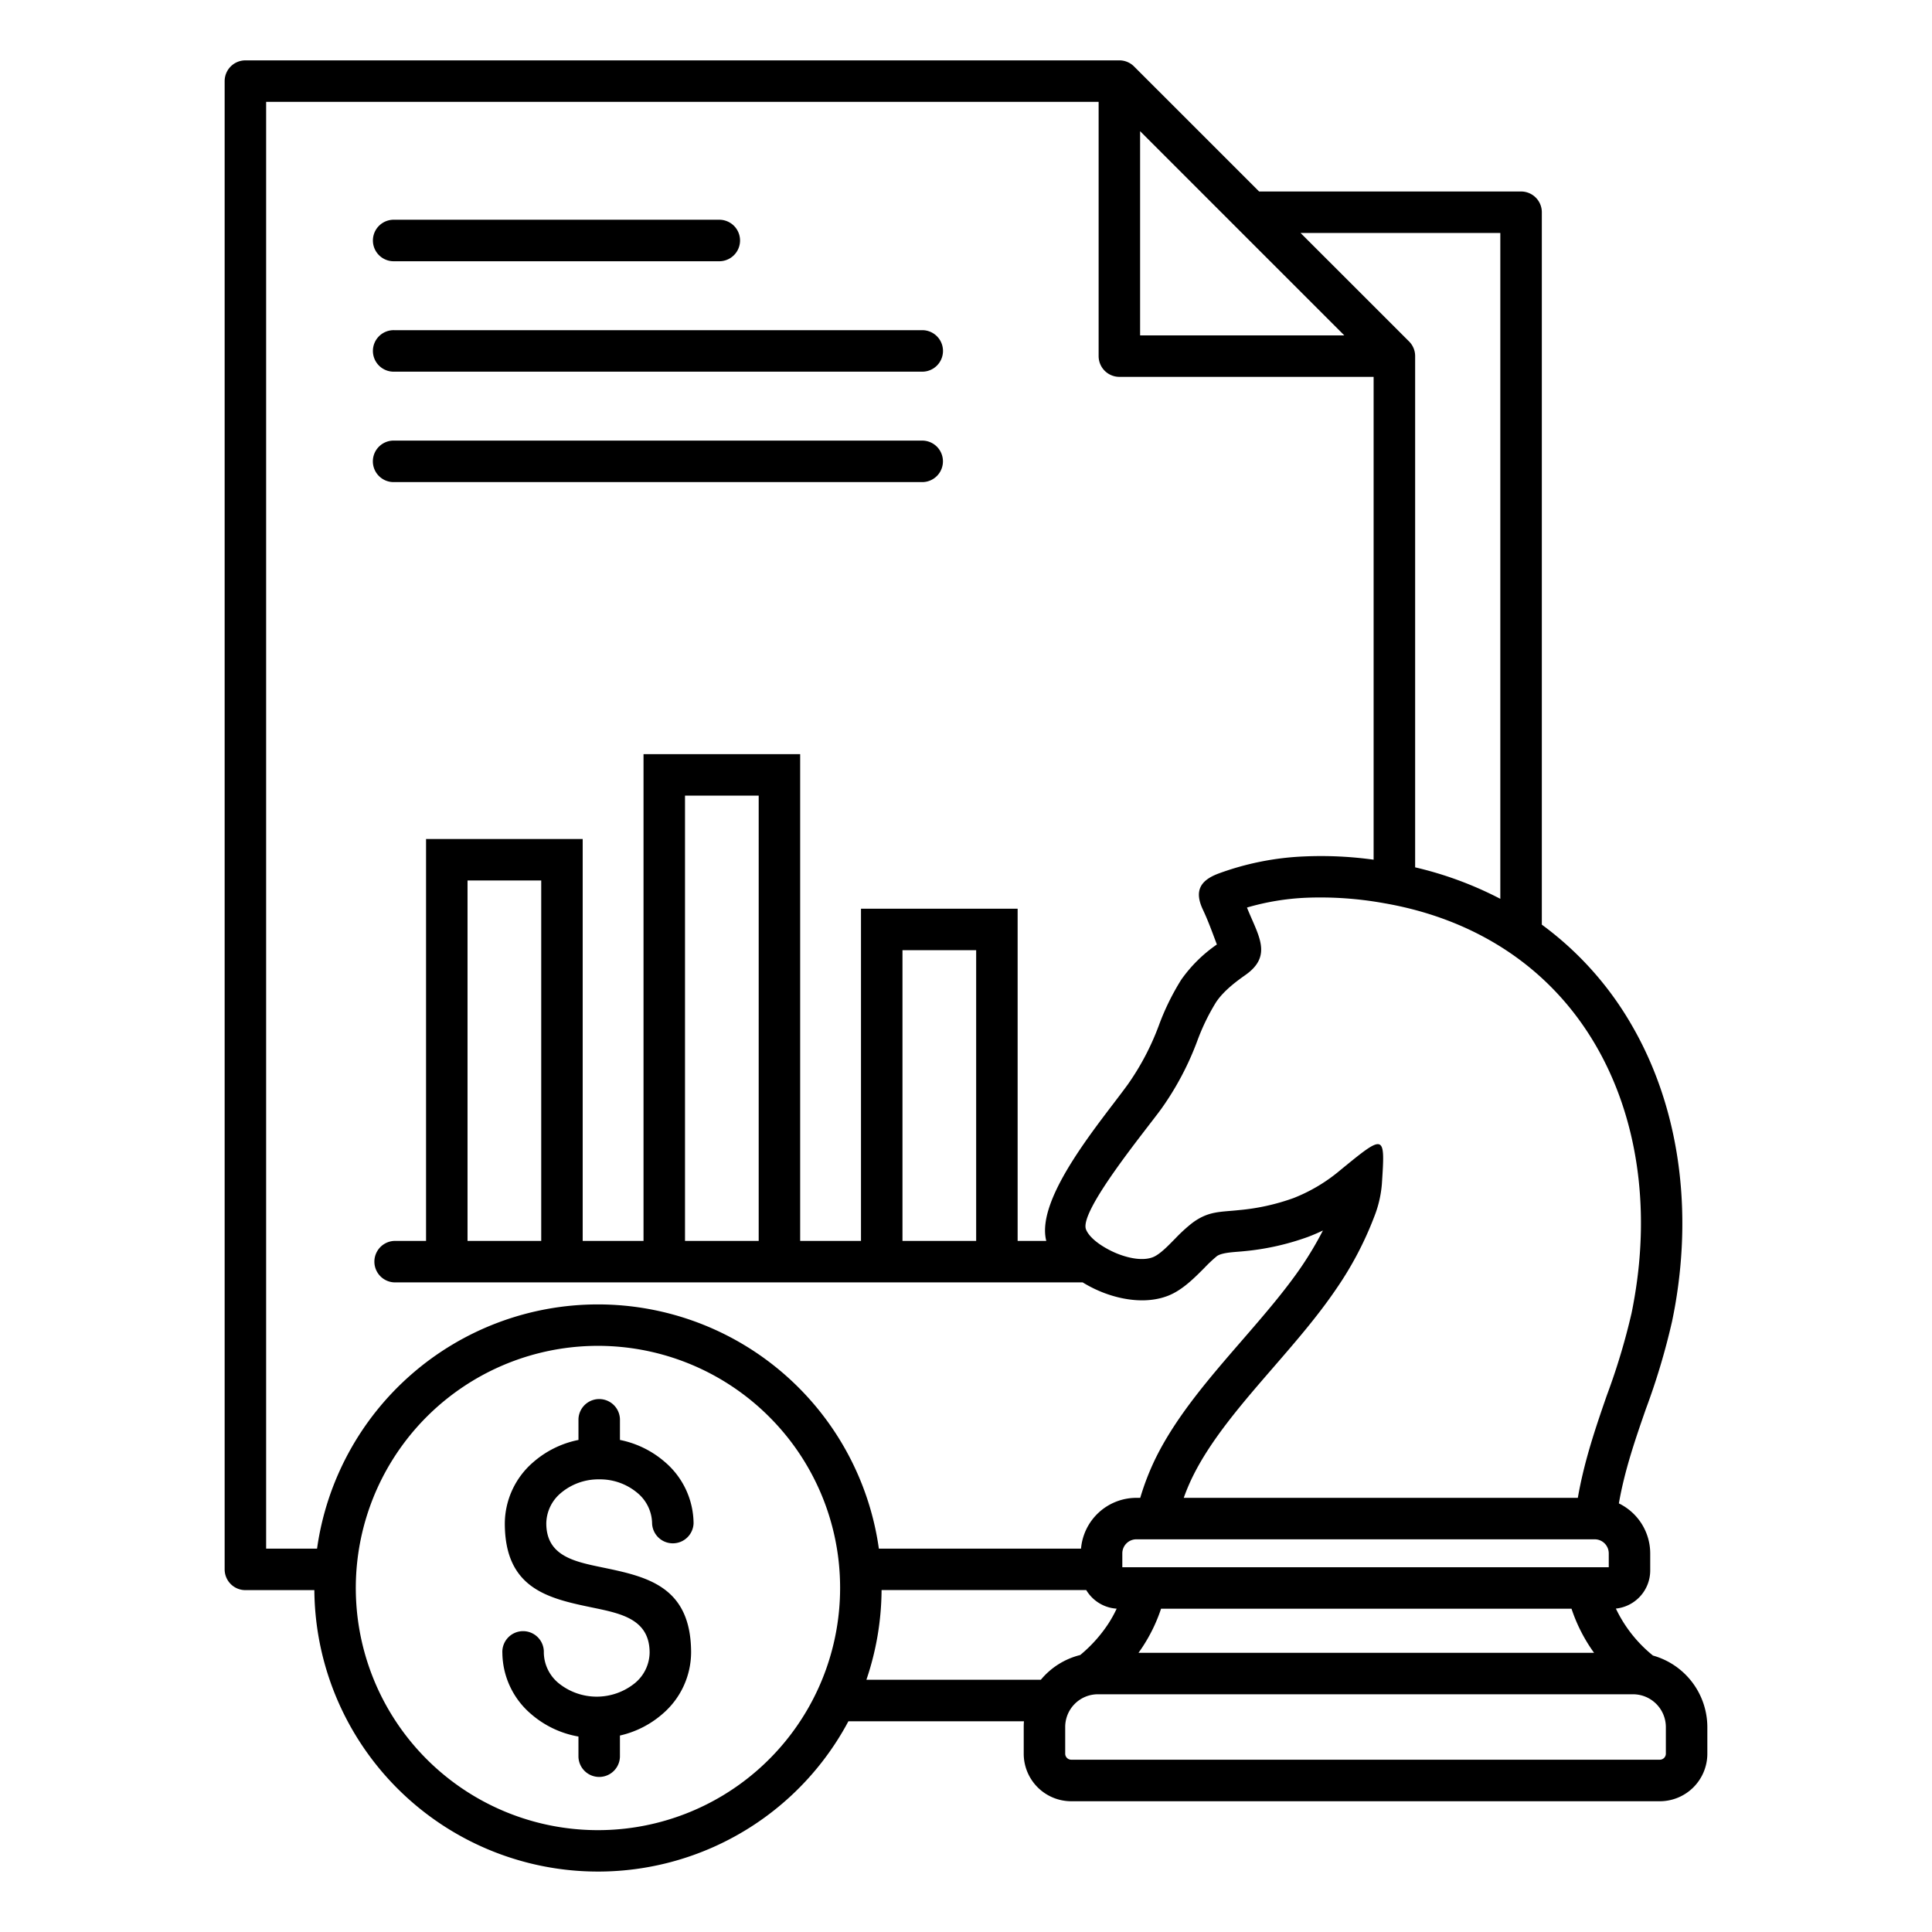<svg xmlns="http://www.w3.org/2000/svg" version="1.1" xmlns:xlink="http://www.w3.org/1999/xlink" width="512" height="512" x="0" y="0" viewBox="0 0 512 512" style="enable-background:new 0 0 512 512" xml:space="preserve"><g><path fill-rule="evenodd" d="M133.127 437.982a5.5 5.5 0 1 1 10.992 0 10.685 10.685 0 0 0 3.827 8 16.06 16.06 0 0 0 20.385 0 10.683 10.683 0 0 0 3.826-8c0-8.814-7.44-10.357-14.861-11.9-11.772-2.441-23.515-4.876-23.515-22.394a21.577 21.577 0 0 1 7.6-16.249A25.89 25.89 0 0 1 153.3 381.6v-5.531a5.5 5.5 0 0 1 10.993 0v5.531a25.88 25.88 0 0 1 11.91 5.845 21.577 21.577 0 0 1 7.6 16.249 5.5 5.5 0 0 1-10.993 0 10.686 10.686 0 0 0-3.826-8 15.406 15.406 0 0 0-10.192-3.649 15.408 15.408 0 0 0-10.192 3.649 10.686 10.686 0 0 0-3.826 8c0 8.609 7.347 10.132 14.712 11.659 11.816 2.451 23.664 4.908 23.664 22.631a21.577 21.577 0 0 1-7.605 16.249 25.83 25.83 0 0 1-11.256 5.7v5.672a5.5 5.5 0 0 1-10.993 0V460.2a25.941 25.941 0 0 1-12.564-5.97 21.572 21.572 0 0 1-7.6-16.248zm70.714-62.521a64.172 64.172 0 1 0 18.795 45.376 63.97 63.97 0 0 0-18.795-45.376zm98.3-340.7v54.118h54.114l-54.111-54.115zm-197.619 92.997a5.5 5.5 0 1 1 0-10.992H244.6a5.5 5.5 0 0 1 0 10.992zm0-29.264a5.5 5.5 0 1 1 0-10.993H244.6a5.5 5.5 0 0 1 0 10.993zm0-29.264a5.5 5.5 0 1 1 0-10.993h86.294a5.5 5.5 0 0 1 0 10.993zm134.644 259.625h19.527v-77.049h-19.527zm-57.631 0h19.527V210.848h-19.527zm-57.632 0h19.527v-95.521H123.9v95.521zm298.732 79.077h-121.51a3.727 3.727 0 0 0-3.7 3.7v3.7h128.912v-3.7a3.727 3.727 0 0 0-3.7-3.7zM432.8 449H290.96a8.664 8.664 0 0 0-8.67 8.67v7.083a1.605 1.605 0 0 0 1.587 1.588h156.006a1.606 1.606 0 0 0 1.587-1.588v-7.083a8.709 8.709 0 0 0-8.67-8.67zm-129.908-12.709q-.565.87-1.176 1.719h120.725a43.191 43.191 0 0 1-5.973-11.681H307.693a43.225 43.225 0 0 1-4.8 9.962zm13.287-45.184a53.849 53.849 0 0 0-2.473 5.832h104.437c1.642-9.469 4.558-18.174 7.709-27.223a174.578 174.578 0 0 0 6.533-21.738q.374-1.8.783-4.191c4.169-24.326.635-47.853-10.138-66.516-12.254-21.227-32.463-33.847-56.4-37.943a94.7 94.7 0 0 0-20.394-1.419 65.87 65.87 0 0 0-15.776 2.6c2.929 7.367 6.932 12.691-.389 17.858-1.9 1.344-5.7 4.025-7.836 7.278a56.815 56.815 0 0 0-4.918 10.141 77.512 77.512 0 0 1-9.53 18.025c-4.069 5.624-21.92 27.221-19.978 32.009 1.169 2.881 5.683 5.381 8.364 6.438 3.408 1.344 6.974 1.875 9.418.884 1.966-.8 4.4-3.453 5.877-4.932a42.5 42.5 0 0 1 4.433-4.065c4.356-3.266 7.442-2.91 12.431-3.456a57.5 57.5 0 0 0 14.478-3.194 44.182 44.182 0 0 0 12.378-7.39c11.86-9.7 11.914-9.746 11.026 3.636a30.091 30.091 0 0 1-2.073 8.816 90.206 90.206 0 0 1-10.026 19.02c-4.9 7.222-10.8 14.025-16.712 20.852-8.156 9.412-16.355 18.873-21.222 28.675zm-40.339 54.04a19.723 19.723 0 0 1 10.428-6.551 37.455 37.455 0 0 0 7.435-8.273 32.422 32.422 0 0 0 2.224-4.012 10.094 10.094 0 0 1-6.514-2.943 10.2 10.2 0 0 1-1.548-1.981h-54.24a75.071 75.071 0 0 1-4.017 23.76zM408.6 245.041V56.248a5.5 5.5 0 0 0-5.5-5.5h-69.425L300.583 17.66a5.481 5.481 0 0 0-3.935-1.66H65.034a5.5 5.5 0 0 0-5.5 5.5v394.4a5.5 5.5 0 0 0 5.5 5.5h18.272a75.181 75.181 0 0 0 141.531 34.752h46.52a19.96 19.96 0 0 0-.06 1.533v7.083a12.6 12.6 0 0 0 12.58 12.58h156.006a12.6 12.6 0 0 0 12.579-12.58v-7.083a19.732 19.732 0 0 0-14.412-18.947 35.717 35.717 0 0 1-9.825-12.445 10.159 10.159 0 0 0 9.1-10.046v-4.6a14.754 14.754 0 0 0-8.308-13.229c1.514-8.69 4.286-16.776 7.178-25.082a182.538 182.538 0 0 0 6.919-23.155q.532-2.565.869-4.535c4.6-26.808.6-52.914-11.469-73.815a86.541 86.541 0 0 0-23.914-26.79zm-33.572-15.19V94.375a5.476 5.476 0 0 0-1.609-3.885l-28.752-28.745H397.6V238.2a95.841 95.841 0 0 0-22.58-8.348zm-72.851 167.088a68.062 68.062 0 0 1 4.169-10.684c5.489-11.055 14.151-21.051 22.768-30.994 5.747-6.632 11.474-13.241 15.939-19.821a92.108 92.108 0 0 0 5.537-9.348q-1.909.919-3.875 1.668a68.06 68.06 0 0 1-17.226 3.838c-1.936.212-5.627.265-7.02 1.309a37.379 37.379 0 0 0-3.232 3.035c-2.744 2.756-5.828 5.881-9.527 7.38-5.243 2.127-11.77 1.431-17.532-.842a33.5 33.5 0 0 1-5.259-2.633h-182.4a5.5 5.5 0 0 1 0-10.993h8.389V222.341h41.512v106.514h16.12v-129h41.512v129h16.12v-88.042h41.512v88.042h7.59c-2.961-11.481 14.731-31.956 21.621-41.481a68.312 68.312 0 0 0 8.242-15.707 65.3 65.3 0 0 1 5.9-12.03 37.673 37.673 0 0 1 9.446-9.337c-1.154-3.067-2.3-6.264-3.7-9.227-2.324-4.928-.777-7.744 4.151-9.581a74.644 74.644 0 0 1 22.778-4.532 101.619 101.619 0 0 1 18.311.868V99.871h-67.376a5.5 5.5 0 0 1-5.5-5.5V26.993H70.53V410.4h13.492a75.174 75.174 0 0 1 148.886 0h53.574a14.729 14.729 0 0 1 14.643-13.456z" fill="#000000" opacity="1" data-original="#000000"></path></g></svg>